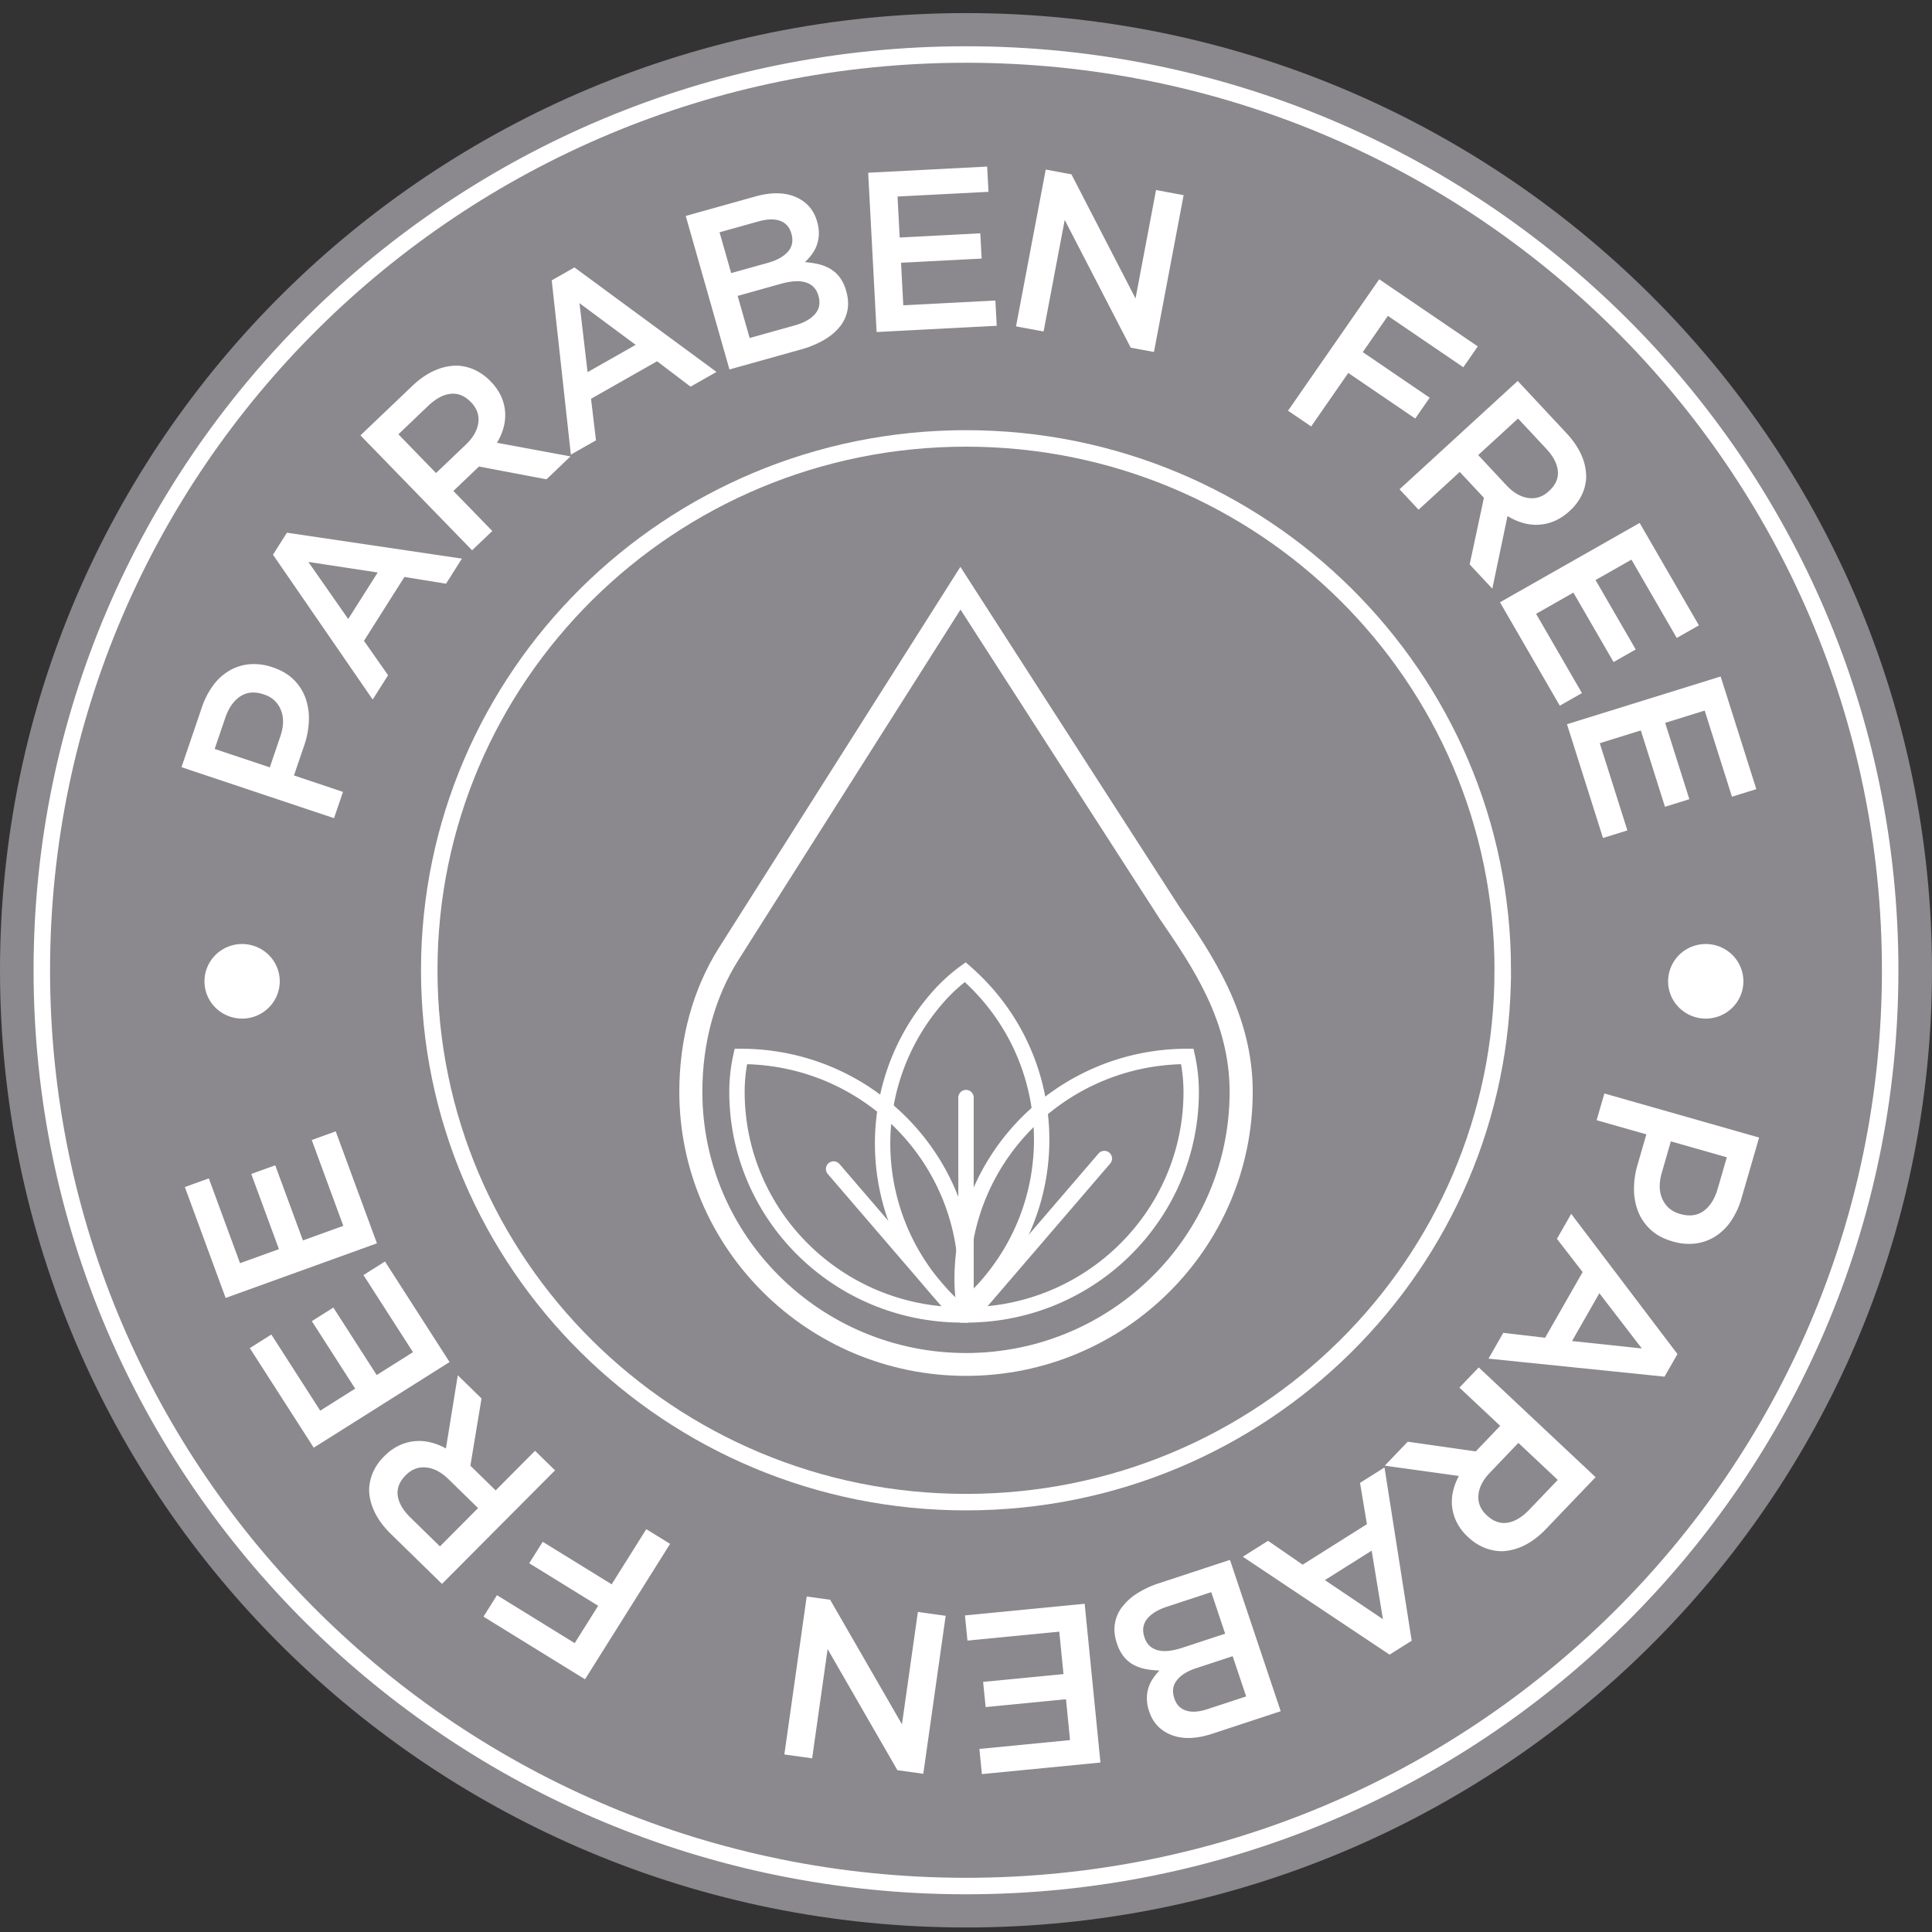 <svg width="140" height="140" viewBox="0 0 140 140" fill="none" xmlns="http://www.w3.org/2000/svg"><rect x="0" y="0" width="140" height="140" fill="#333333" stroke="none"/><path d="M70 139.673c38.66 0 70-31.054 70-69.362C140 32.002 108.66.948 70 .948S0 32.002 0 70.31c0 38.308 31.34 69.362 70 69.362z" fill="#8B888E"/><path d="M69.603 44.174s14.266 22.165 14.44 22.418c2.372 3.46 5.06 7.383 5.06 12.523 0 10.438-8.57 18.93-19.103 18.93-10.534 0-19.104-8.492-19.104-18.93 0-3.537.901-6.835 2.606-9.539 1.56-2.476 16.1-25.402 16.1-25.402zm-.01-3.097l-1.404 2.215c-.146.23-14.557 22.957-16.103 25.406-1.872 2.968-2.86 6.57-2.86 10.417 0 11.352 9.32 20.586 20.776 20.586s20.775-9.234 20.775-20.586c0-5.645-2.961-9.97-5.343-13.445-.337-.51-9.566-14.849-14.42-22.387l-1.42-2.206h-.002z" fill="#fff"/><path d="M69.72 92.721c.001.862.095 1.72.28 2.562 9.013 0 16.318-7.239 16.318-16.168a12.013 12.013 0 00-.28-2.563c-9.012 0-16.318 7.239-16.318 16.17z" stroke="#fff" stroke-width="1.115" stroke-miterlimit="10"/><path d="M71.415 93.267a12.118 12.118 0 01-1.92 1.74c-6.765-5.899-7.423-16.115-1.47-22.82a12.146 12.146 0 011.92-1.741c6.765 5.9 7.424 16.118 1.47 22.821z" stroke="#fff" stroke-width="1.115" stroke-miterlimit="10"/><path d="M70 92.721c-.001.862-.095 1.72-.28 2.562-9.012 0-16.317-7.239-16.317-16.168 0-.862.094-1.721.28-2.563 9.01 0 16.317 7.238 16.317 16.17z" stroke="#fff" stroke-width="1.115" stroke-miterlimit="10"/><path d="M60.407 84.709l8.736 10.164m10.883-10.922l-9.088 10.575M70 79.533v15.75" stroke="#fff" stroke-width="1.115" stroke-miterlimit="10" stroke-linecap="round"/><path d="M70 136.67c36.986 0 66.969-29.71 66.969-66.36S106.986 3.95 69.999 3.95C33.014 3.95 3.03 33.66 3.03 70.31S33.013 136.67 70 136.67z" stroke="#fff" stroke-width="1.195" stroke-miterlimit="10"/><path d="M13.151 55.593l1.471-4.319a5.75 5.75 0 01.85-1.642c.32-.432.729-.794 1.198-1.063.445-.25.94-.4 1.45-.438a4.038 4.038 0 011.615.218l.032.01c.622.208 1.127.505 1.517.892.383.376.675.832.855 1.335.184.525.267 1.08.244 1.635a6.148 6.148 0 01-.338 1.792l-.743 2.18 3.553 1.19-.65 1.905-11.054-3.695zm7.163-2.231c.25-.733.262-1.373.036-1.92-.225-.548-.628-.92-1.208-1.114l-.032-.01c-.655-.22-1.222-.17-1.701.147-.48.318-.842.838-1.088 1.56l-.766 2.246 3.995 1.336.764-2.245zm-.533-13.165l1.01-1.596 12.681 1.879-1.15 1.818-3.016-.49-2.932 4.63 1.748 2.491-1.116 1.763-7.225-10.495zm7.587 1.288l-5.024-.765 2.89 4.136 2.134-3.37zm-1.248-9.937l3.746-3.573c.529-.505 1.068-.878 1.619-1.12a3.953 3.953 0 011.616-.361c.446.016.884.12 1.29.305.433.201.824.482 1.151.827l.023.024c.31.309.562.67.746 1.065.162.354.26.733.291 1.121.028.383-.01.767-.11 1.137a4.28 4.28 0 01-.481 1.112l5.33.987-1.74 1.661-4.892-.927-.024.023-1.83 1.747 2.819 2.903-1.465 1.397-8.09-8.328zm7.642.663c.53-.505.83-1.033.899-1.583.07-.55-.104-1.04-.52-1.47l-.023-.023c-.441-.455-.929-.654-1.462-.597-.534.056-1.078.348-1.632.875L28.87 31.47l2.727 2.809 2.166-2.067zm6.218-11.896l1.648-.936 10.294 7.572-1.88 1.068-2.427-1.84-4.787 2.718.359 3.013-1.82 1.034-1.387-12.63zm6.083 4.674l-4.07-3.02.585 4.998 3.485-1.978zm3.627-9.34l5.027-1.407c1.292-.362 2.362-.307 3.211.165.644.358 1.07.902 1.278 1.634l.009.031c.092.303.133.62.121.936-.013.267-.066.53-.156.781a2.56 2.56 0 01-.364.66c-.147.195-.31.379-.488.548a6.02 6.02 0 011.017.154c.302.073.592.192.858.352.26.16.487.37.667.618.204.29.355.614.445.957l.01.031c.141.499.168.966.08 1.402a2.72 2.72 0 01-.57 1.19c-.322.381-.71.702-1.148.947a7 7 0 01-1.64.674l-5.188 1.451-3.168-11.124zm5.98 3.39c.638-.18 1.114-.448 1.427-.804.313-.356.397-.788.252-1.297l-.01-.032c-.126-.446-.393-.746-.8-.9-.406-.153-.929-.142-1.569.036l-2.829.791.843 2.956 2.685-.75zm1.917 4.542c.671-.188 1.163-.463 1.474-.824.312-.362.395-.797.25-1.306l-.01-.032c-.135-.477-.43-.792-.883-.945-.453-.154-1.069-.122-1.846.096l-3.119.873.87 3.051 3.264-.913zm5.325-11.064l8.622-.447.096 1.83-6.59.342.155 2.97 5.842-.304.097 1.83-5.841.302.162 3.084 6.675-.347.097 1.831-8.705.452-.61-11.543zm12.865-.23l1.864.346 4.644 8.995 1.486-7.857 1.999.371-2.149 11.364-1.685-.313-4.783-9.256-1.53 8.083-1.998-.37 2.152-11.363zm24.167 7.949l7.142 4.864-1.048 1.513-5.466-3.724-1.82 2.627 4.849 3.303-1.048 1.511-4.851-3.305-2.69 3.878-1.676-1.141 6.608-9.526zm10.037 7.369l3.531 3.782c.498.533.864 1.075 1.098 1.627.225.506.338 1.054.332 1.607a3.321 3.321 0 01-.333 1.273 3.726 3.726 0 01-.858 1.124l-.024.022c-.319.3-.688.544-1.092.718a3.421 3.421 0 01-1.137.266 3.465 3.465 0 01-1.144-.132 4.344 4.344 0 01-1.113-.499l-1.102 5.264-1.642-1.757 1.033-4.829-.023-.024-1.726-1.849-2.985 2.737-1.38-1.479 8.565-7.851zm-.821 7.56c.5.535 1.026.842 1.579.92.553.08 1.051-.083 1.493-.488l.025-.023c.467-.427.677-.906.631-1.436-.046-.53-.33-1.074-.852-1.633l-2.032-2.176-2.887 2.647 2.043 2.188zm9.655 2.729l4.294 7.422-1.605.912-3.282-5.674-2.603 1.478 2.911 5.03-1.605.911-2.911-5.03-2.703 1.537 3.323 5.745-1.605.913-4.335-7.495 10.121-5.749zm5.871 11.128l2.584 8.163-1.766.548-1.975-6.24-2.863.89 1.752 5.53-1.768.55-1.75-5.532-2.974.925 2.001 6.319-1.768.549-2.609-8.243 11.136-3.46zm2.786 33.41l-1.27 4.379a5.733 5.733 0 01-.773 1.678c-.3.447-.691.827-1.148 1.117-.433.27-.921.442-1.429.504a4.037 4.037 0 01-1.623-.144l-.032-.01c-.631-.178-1.149-.453-1.556-.824a3.54 3.54 0 01-.917-1.294 4.39 4.39 0 01-.318-1.623c-.006-.61.08-1.218.254-1.803l.641-2.212-3.604-1.026.561-1.937 11.214 3.195zm-7.053 2.555c-.215.742-.198 1.382.052 1.92.251.537.671.89 1.261 1.057l.032.008c.665.19 1.229.115 1.693-.224.464-.34.802-.875 1.014-1.609l.661-2.277-4.055-1.154-.658 2.279zm1.135 13.133l-.935 1.638-12.755-1.306 1.067-1.868 3.034.353 2.717-4.757-1.861-2.41 1.034-1.81 7.699 10.16zm-7.637-.943l5.055.538-3.077-4.003-1.978 3.465zm1.706 9.864l-3.577 3.739c-.504.528-1.026.925-1.565 1.192a3.957 3.957 0 01-1.598.435 3.403 3.403 0 01-1.303-.247 3.774 3.774 0 01-1.188-.772l-.025-.024a3.7 3.7 0 01-.793-1.03 3.294 3.294 0 01-.286-2.247c.089-.396.233-.778.43-1.134l-5.373-.745 1.664-1.737 4.929.703.023-.024 1.748-1.827-2.954-2.773 1.399-1.462 8.469 7.953zm-7.666-.316c-.506.529-.781 1.069-.825 1.622-.045.552.152 1.033.59 1.442l.024.023c.462.433.958.61 1.488.53.53-.08 1.06-.397 1.589-.95l2.059-2.152-2.855-2.682-2.07 2.167zm-5.66 12.168l-1.603 1.01-10.636-7.097 1.83-1.152 2.508 1.727 4.656-2.933-.499-2.993 1.773-1.117 1.971 12.555zm-6.29-4.392l4.205 2.831-.816-4.966-3.39 2.135zm-3.202 9.501l-4.957 1.631c-1.274.419-2.346.412-3.215-.022-.659-.328-1.11-.852-1.352-1.574l-.011-.031a2.862 2.862 0 01-.163-.927 2.518 2.518 0 01.451-1.463 4.4 4.4 0 01.462-.567 5.944 5.944 0 01-1.022-.107c-.306-.06-.6-.165-.874-.313a2.366 2.366 0 01-.695-.589 3.029 3.029 0 01-.488-.936l-.01-.032c-.165-.491-.213-.957-.144-1.397.068-.44.245-.856.514-1.212a4.13 4.13 0 011.102-.999 7 7 0 011.609-.746l5.116-1.684 3.677 10.968zm-8.25-7.57c-.663.218-1.142.514-1.437.889-.295.375-.358.814-.188 1.316l.01.031c.157.47.465.772.925.905s1.073.074 1.84-.179l3.074-1.011-1.007-3.01-3.217 1.059zm2.12 4.454c-.63.206-1.093.494-1.39.866-.296.371-.36.807-.192 1.308l.01.03c.148.439.428.727.842.864s.936.101 1.566-.107l2.79-.917-.978-2.916-2.648.872zm-6.932 6.834l-8.592.838-.18-1.824 6.568-.64-.293-2.959-5.823.567-.182-1.824 5.823-.567-.305-3.074-6.654.648-.181-1.824 8.675-.845 1.144 11.504zm-12.837.815l-1.878-.261-5.056-8.774-1.121 7.916-2.014-.28 1.62-11.448 1.698.235 5.205 9.028 1.153-8.144 2.014.28-1.621 11.448zm-24.512-6.847l-7.358-4.539.977-1.556 5.632 3.474 1.7-2.706-4.995-3.081.978-1.556 4.995 3.081 2.51-3.996 1.726 1.064-6.165 9.815zm-10.366-6.912l-3.702-3.618c-.522-.511-.913-1.036-1.172-1.575-.26-.54-.395-1.07-.406-1.591a3.34 3.34 0 01.274-1.288c.192-.434.465-.828.805-1.162l.024-.023a3.75 3.75 0 011.056-.766 3.382 3.382 0 012.273-.237c.397.095.78.245 1.134.447l.859-5.306 1.72 1.682-.808 4.87.024.023L35.917 108l2.856-2.869 1.448 1.415-8.193 8.23zm.471-7.589c-.524-.512-1.064-.795-1.62-.849-.555-.054-1.045.131-1.469.556l-.023.023c-.446.449-.635.937-.565 1.463.07.527.38 1.058.927 1.594l2.132 2.083 2.762-2.776-2.144-2.094zm-9.764-2.28l-4.633-7.218 1.56-.984 3.543 5.518 2.531-1.597-3.14-4.89 1.56-.985 3.14 4.89 2.63-1.657-3.588-5.587 1.56-.984 4.679 7.287-9.842 6.207zm-6.384-10.852l-2.957-8.036 1.739-.628 2.26 6.145 2.819-1.018-2.006-5.448 1.739-.627 2.005 5.445 2.928-1.057-2.288-6.221 1.738-.628 2.986 8.115-10.963 3.958z" fill="#fff"/><path d="M108.895 70.31c0 21.286-17.414 38.541-38.896 38.541-21.481 0-38.894-17.255-38.894-38.54C31.105 49.024 48.521 31.77 70 31.77c21.479 0 38.896 17.255 38.896 38.54z" stroke="#fff" stroke-width="1.195" stroke-miterlimit="10"/><path d="M20.272 71.11c0 .534-.16 1.056-.46 1.5-.3.445-.725.791-1.223.996a2.75 2.75 0 01-2.973-.585 2.68 2.68 0 01-.591-2.945 2.708 2.708 0 011.004-1.213 2.745 2.745 0 013.444.336 2.69 2.69 0 01.799 1.91zm106.061 0c0 .534-.16 1.056-.46 1.5a2.716 2.716 0 01-1.224.996 2.747 2.747 0 01-2.972-.585 2.677 2.677 0 01-.591-2.945 2.707 2.707 0 011.004-1.213 2.746 2.746 0 013.444.336c.511.506.798 1.194.799 1.91z" fill="#fff"/></svg>
